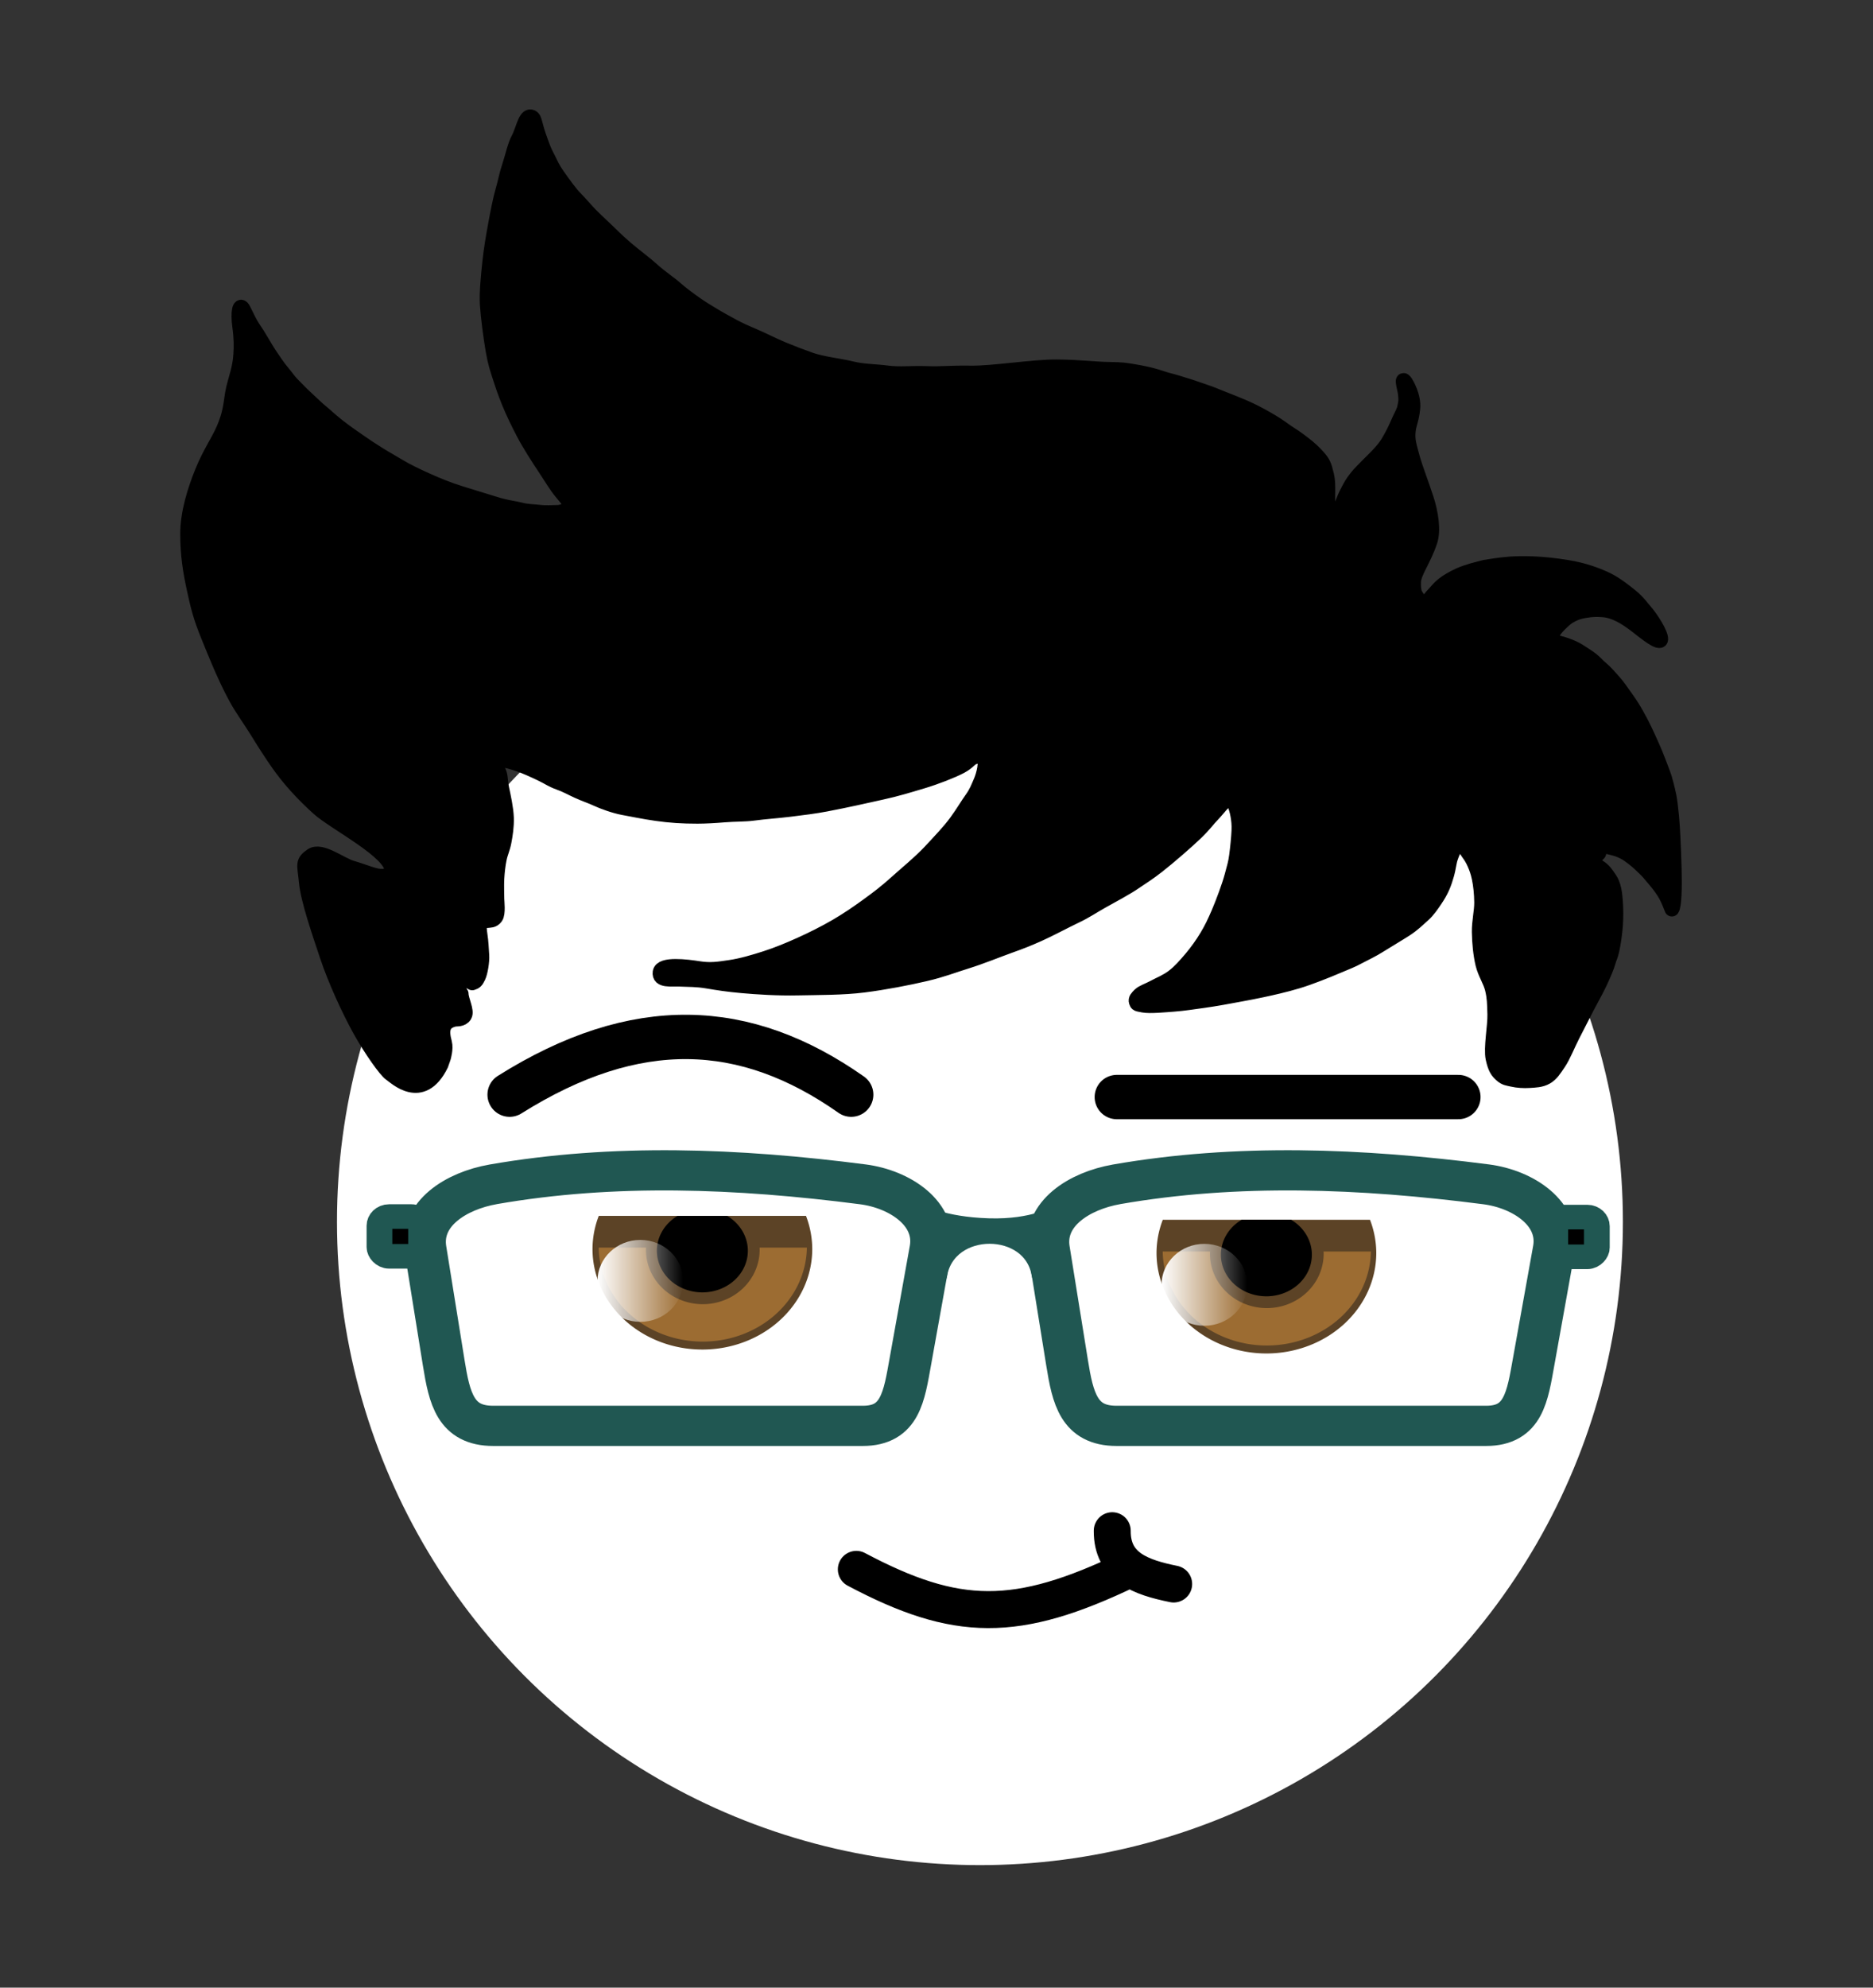<?xml version="1.0" encoding="UTF-8" standalone="no"?>
<!-- Created with Inkscape (http://www.inkscape.org/) -->

<svg
   width="264"
   height="280"
   viewBox="0 0 69.85 74.083"
   version="1.1"
   id="svg914"
   inkscape:version="1.1 (c68e22c387, 2021-05-23)"
   sodipodi:docname="easter_boy.svg"
   xmlns:inkscape="http://www.inkscape.org/namespaces/inkscape"
   xmlns:sodipodi="http://sodipodi.sourceforge.net/DTD/sodipodi-0.dtd"
   xmlns:xlink="http://www.w3.org/1999/xlink"
   xmlns="http://www.w3.org/2000/svg"
   xmlns:svg="http://www.w3.org/2000/svg">
  <rect x="0" y="0" width="69.85" height="74.083" fill="#333333" stroke="none"/>
  <sodipodi:namedview
     id="namedview916"
     pagecolor="#ffffff"
     bordercolor="#666666"
     borderopacity="1.0"
     inkscape:pageshadow="2"
     inkscape:pageopacity="0.0"
     inkscape:pagecheckerboard="0"
     inkscape:document-units="mm"
     showgrid="true"
     showborder="true"
     width="264px"
     inkscape:zoom="1.3102506"
     inkscape:cx="38.542245"
     inkscape:cy="134.70705"
     inkscape:window-width="1360"
     inkscape:window-height="705"
     inkscape:window-x="1358"
     inkscape:window-y="-8"
     inkscape:window-maximized="1"
     inkscape:current-layer="layer1"
     units="px">
    <inkscape:grid
       type="xygrid"
       id="grid851" />
  </sodipodi:namedview>
  <defs
     id="defs911">
    <linearGradient
       inkscape:collect="always"
       xlink:href="#linearGradient5285"
       id="linearGradient5287"
       x1="62.429"
       y1="107.308"
       x2="68.093"
       y2="107.308"
       gradientUnits="userSpaceOnUse" />
    <linearGradient
       inkscape:collect="always"
       id="linearGradient5285">
      <stop
         style="stop-color:#ffffff;stop-opacity:1;"
         offset="0"
         id="stop5281" />
      <stop
         style="stop-color:#ffffff;stop-opacity:0;"
         offset="1"
         id="stop5283" />
    </linearGradient>
    <linearGradient
       inkscape:collect="always"
       xlink:href="#linearGradient5285"
       id="linearGradient1079"
       gradientUnits="userSpaceOnUse"
       x1="62.429"
       y1="107.308"
       x2="68.093"
       y2="107.308" />
  </defs>
  <g
     inkscape:label="Layer 1"
     inkscape:groupmode="layer"
     id="layer1">
    <circle
       style="fill:#ffffff;fill-opacity:1;stroke:none;stroke-width:0.246;stroke-linecap:round;stroke-miterlimit:4;stroke-dasharray:none;stroke-opacity:1"
       id="path978"
       cx="36.545"
       cy="45.539"
       r="23.978" />
    <path
       style="fill:#000000;fill-opacity:1;stroke:#000000;stroke-width:0.551px;stroke-linecap:round;stroke-linejoin:round;stroke-opacity:1"
       d="m 14.563,40.02 c -0.172,-0.115 -0.728,-0.893 -1.133,-1.621 -0.405,-0.728 -0.93,-1.864 -1.229,-2.764 -0.3,-0.9 -0.714,-2.094 -0.777,-2.755 -0.063,-0.662 -0.162,-0.746 0.198,-0.992 0.36,-0.246 1.069,0.342 1.515,0.468 0.446,0.126 0.899,0.343 1.159,0.298 0.26,-0.045 0.285,0.467 0.312,-0.213 0.027,-0.68 -2.11,-1.759 -2.726,-2.31 C 11.587,29.867 11.294,29.574 11.043,29.296 10.793,29.017 10.558,28.727 10.329,28.395 10.099,28.062 9.855,27.685 9.611,27.286 9.368,26.887 9.022,26.418 8.798,26.003 c -0.224,-0.415 -0.414,-0.825 -0.583,-1.215 -0.169,-0.39 -0.317,-0.762 -0.456,-1.102 -0.278,-0.68 -0.378,-1.08 -0.521,-1.743 -0.143,-0.663 -0.24,-1.255 -0.241,-2.043 -0.001,-0.788 0.271,-1.646 0.553,-2.335 0.282,-0.689 0.585,-1.104 0.786,-1.566 0.122,-0.279 0.21,-0.546 0.27,-0.917 0.051,-0.316 0.057,-0.48 0.163,-0.84 0.163,-0.554 0.194,-0.787 0.211,-1.052 0.017,-0.266 0.022,-0.57 -0.043,-1.044 -0.068,-0.493 -0.004,-0.889 0.142,-0.603 0.146,0.287 0.23,0.488 0.37,0.694 0.141,0.206 0.172,0.263 0.283,0.448 0.111,0.185 0.257,0.435 0.376,0.606 0.12,0.171 0.253,0.379 0.372,0.521 0.119,0.142 0.199,0.249 0.295,0.37 0.097,0.121 0.148,0.162 0.272,0.292 0.124,0.131 0.305,0.307 0.469,0.456 0.164,0.149 0.325,0.312 0.483,0.438 0.158,0.127 0.29,0.266 0.606,0.514 0.316,0.249 0.538,0.393 0.783,0.566 0.245,0.173 0.484,0.329 0.736,0.486 0.252,0.157 0.473,0.277 0.761,0.451 0.288,0.174 0.654,0.347 1.033,0.518 0.379,0.171 0.827,0.356 1.259,0.486 0.432,0.13 0.769,0.243 1.256,0.387 0.447,0.144 0.695,0.157 0.948,0.22 0.284,0.076 0.512,0.068 0.737,0.096 0.226,0.028 0.512,0.007 0.66,0.007 0.149,0 0.239,-0.053 0.336,-0.075 0.097,-0.022 0.126,0.089 0.178,-0.085 0.052,-0.174 -0.305,-0.503 -0.49,-0.766 -0.185,-0.263 -0.224,-0.343 -0.468,-0.71 -0.244,-0.366 -0.589,-0.9 -0.802,-1.306 -0.213,-0.406 -0.417,-0.83 -0.565,-1.199 -0.148,-0.369 -0.232,-0.617 -0.327,-0.916 -0.095,-0.299 -0.165,-0.476 -0.252,-0.972 -0.087,-0.496 -0.187,-1.268 -0.215,-1.71 -0.028,-0.443 0.036,-1.071 0.089,-1.576 0.053,-0.504 0.14,-1.001 0.223,-1.448 0.083,-0.447 0.167,-0.887 0.267,-1.235 0.101,-0.347 0.134,-0.582 0.238,-0.887 0.104,-0.305 0.209,-0.802 0.349,-1.05 0.14,-0.248 0.243,-0.809 0.427,-0.81 0.185,-0.001 0.154,0.219 0.323,0.703 0.168,0.483 0.217,0.595 0.338,0.824 0.121,0.23 0.155,0.358 0.378,0.673 0.223,0.315 0.471,0.662 0.65,0.839 0.179,0.177 0.417,0.463 0.551,0.599 0.133,0.135 0.341,0.332 0.558,0.536 0.217,0.205 0.463,0.459 0.797,0.743 0.334,0.284 0.697,0.545 0.971,0.795 0.274,0.25 0.657,0.505 0.872,0.697 0.216,0.192 0.546,0.433 0.77,0.589 0.225,0.156 0.323,0.21 0.577,0.366 0.253,0.155 0.55,0.317 0.792,0.448 0.241,0.131 0.515,0.249 0.819,0.379 0.304,0.129 0.667,0.32 1.045,0.476 0.379,0.156 0.595,0.237 1.025,0.391 0.43,0.153 1.076,0.218 1.523,0.328 0.447,0.11 0.882,0.099 1.335,0.16 0.453,0.061 0.933,6.46e-4 1.476,0.022 0.543,0.022 0.847,-0.031 1.649,-0.018 0.802,0.013 2.325,-0.238 3.199,-0.23 0.874,0.008 1.452,0.088 1.951,0.093 0.499,0.005 0.617,0.031 0.932,0.083 0.315,0.052 0.616,0.119 0.827,0.184 0.211,0.065 0.323,0.108 0.523,0.158 0.2,0.05 0.37,0.11 0.586,0.174 0.216,0.064 0.365,0.122 0.691,0.232 0.327,0.11 0.387,0.148 0.619,0.237 0.232,0.089 0.536,0.211 0.75,0.301 0.22,0.092 0.442,0.196 0.709,0.34 0.266,0.144 0.56,0.313 0.815,0.497 0.232,0.179 0.401,0.258 0.629,0.432 0.228,0.174 0.412,0.3 0.69,0.602 0.205,0.228 0.247,0.314 0.343,0.721 0.083,0.354 0.008,0.883 0.055,1.135 -0.035,0.364 -0.444,1.041 0.161,0.528 0.249,-0.191 0.364,-0.679 0.512,-0.969 0.148,-0.29 0.209,-0.417 0.408,-0.66 0.199,-0.244 0.621,-0.624 0.867,-0.9 0.246,-0.276 0.307,-0.413 0.415,-0.605 0.108,-0.192 0.182,-0.371 0.244,-0.504 0.111,-0.258 0.132,-0.253 0.226,-0.497 0.075,-0.307 0.062,-0.375 0.046,-0.562 -0.016,-0.187 -0.185,-0.702 0.003,-0.445 0.029,0.04 0.318,0.523 0.272,0.972 -0.046,0.45 -0.143,0.557 -0.171,0.871 -0.028,0.314 0.03,0.501 0.18,1.041 0.082,0.294 0.324,0.922 0.501,1.471 0.164,0.507 0.272,1.159 0.132,1.573 -0.243,0.721 -0.603,1.149 -0.613,1.52 -0.01,0.371 0.053,0.454 0.144,0.585 0.091,0.13 0.161,0.192 0.284,0.181 0.123,-0.012 0.173,-0.161 0.284,-0.271 0.111,-0.11 0.226,-0.269 0.378,-0.391 0.152,-0.123 0.371,-0.251 0.627,-0.369 0.344,-0.147 0.636,-0.208 0.936,-0.289 0.274,-0.042 0.505,-0.087 0.955,-0.124 0.431,-0.026 1.129,-0.036 2.112,0.126 0.637,0.098 1.195,0.314 1.516,0.475 0.321,0.162 0.619,0.4 0.87,0.601 0.251,0.202 0.412,0.429 0.583,0.63 0.17,0.201 0.54,0.764 0.528,0.975 -0.012,0.21 -0.601,-0.267 -0.847,-0.46 -0.246,-0.193 -0.461,-0.341 -0.68,-0.451 -0.219,-0.109 -0.429,-0.175 -0.643,-0.188 -0.214,-0.013 -0.373,-0.017 -0.675,0.035 -0.302,0.052 -0.412,0.126 -0.523,0.182 -0.11,0.056 -0.209,0.141 -0.315,0.241 -0.107,0.1 -0.243,0.237 -0.315,0.361 -0.072,0.124 -0.499,0.322 -0.126,0.361 0.373,0.039 0.835,0.207 1.072,0.361 0.236,0.155 0.312,0.194 0.47,0.316 0.158,0.122 0.215,0.215 0.375,0.345 0.16,0.131 0.322,0.33 0.469,0.491 0.147,0.161 0.274,0.361 0.414,0.552 0.139,0.191 0.3,0.434 0.415,0.645 0.115,0.211 0.174,0.307 0.315,0.602 0.141,0.295 0.385,0.828 0.512,1.175 0.127,0.347 0.203,0.491 0.287,0.832 0.084,0.341 0.132,0.467 0.203,1.212 0.036,0.373 0.072,1.116 0.095,1.915 0.021,0.739 -7.97e-4,1.414 -0.086,1.53 0,0 -0.118,-0.313 -0.221,-0.505 -0.104,-0.192 -0.266,-0.406 -0.393,-0.555 -0.128,-0.149 -0.224,-0.275 -0.343,-0.396 -0.119,-0.121 -0.255,-0.243 -0.314,-0.297 -0.061,-0.056 -0.334,-0.276 -0.455,-0.339 -0.121,-0.063 -0.212,-0.134 -0.678,-0.235 -0.466,-0.101 -0.393,0.102 -0.323,0.245 -0.448,0.439 -0.144,0.401 0,0.511 0.202,0.131 0.269,0.249 0.357,0.373 0.088,0.123 0.128,0.193 0.178,0.351 0.051,0.158 0.071,0.354 0.089,0.596 0.018,0.242 0.021,0.553 0,0.852 -0.021,0.299 -0.082,0.71 -0.134,0.937 -0.051,0.226 -0.089,0.255 -0.134,0.426 -0.045,0.17 -0.18,0.482 -0.312,0.766 -0.132,0.285 -0.319,0.607 -0.49,0.937 -0.171,0.33 -0.36,0.699 -0.535,1.043 -0.175,0.344 -0.34,0.766 -0.513,1.022 -0.173,0.256 -0.273,0.42 -0.468,0.532 -0.195,0.112 -0.414,0.114 -0.624,0.128 -0.21,0.014 -0.448,-0.002 -0.624,-0.043 -0.176,-0.04 -0.281,-0.041 -0.423,-0.17 -0.142,-0.129 -0.229,-0.238 -0.312,-0.617 -0.083,-0.38 0.079,-1.209 0.067,-1.639 -0.012,-0.43 -0.015,-0.622 -0.089,-0.937 -0.074,-0.315 -0.27,-0.58 -0.357,-0.937 -0.086,-0.357 -0.128,-0.807 -0.134,-1.192 -0.006,-0.385 0.092,-0.772 0.089,-1.107 -0.003,-0.335 -0.039,-0.653 -0.089,-0.894 -0.05,-0.241 -0.109,-0.398 -0.178,-0.554 -0.07,-0.156 -0.133,-0.262 -0.223,-0.383 -0.089,-0.121 -0.197,-0.329 -0.312,-0.341 -0.115,-0.012 -0.11,0.045 -0.178,0.128 -0.069,0.082 -0.123,0.22 -0.178,0.383 -0.056,0.163 -0.081,0.412 -0.134,0.596 -0.053,0.185 -0.104,0.347 -0.178,0.511 -0.075,0.164 -0.15,0.296 -0.267,0.468 -0.117,0.172 -0.259,0.387 -0.446,0.554 -0.187,0.167 -0.377,0.354 -0.637,0.524 -0.26,0.17 -0.688,0.419 -0.978,0.603 -0.29,0.184 -0.516,0.282 -0.792,0.43 -0.276,0.148 -0.425,0.198 -0.802,0.358 -0.377,0.161 -1.008,0.414 -1.471,0.554 -0.463,0.14 -0.983,0.256 -1.348,0.333 -0.364,0.077 -0.41,0.082 -0.781,0.153 -0.371,0.071 -0.99,0.184 -1.392,0.238 -0.402,0.054 -0.711,0.106 -1.083,0.135 -0.371,0.028 -0.907,0.08 -1.146,0.035 -0.239,-0.045 -0.236,-0.037 -0.267,-0.128 -0.031,-0.09 0.035,-0.157 0.134,-0.255 0.099,-0.098 0.321,-0.168 0.529,-0.28 0.208,-0.113 0.477,-0.216 0.719,-0.401 0.242,-0.185 0.459,-0.433 0.669,-0.681 0.209,-0.249 0.408,-0.524 0.579,-0.809 0.171,-0.285 0.285,-0.519 0.446,-0.894 0.16,-0.375 0.395,-1.004 0.49,-1.363 0.095,-0.358 0.134,-0.463 0.173,-0.754 0.039,-0.291 0.078,-0.681 0.089,-0.93 0.011,-0.249 -0.01,-0.4 -0.039,-0.573 -0.029,-0.173 -0.095,-0.419 -0.178,-0.511 -0.083,-0.092 -0.011,-0.111 -0.178,-0.085 -0.168,0.026 -0.378,0.348 -0.579,0.554 -0.201,0.205 -0.288,0.355 -0.624,0.681 -0.336,0.326 -1.042,0.935 -1.426,1.235 -0.384,0.3 -0.506,0.361 -0.847,0.596 -0.341,0.235 -0.865,0.511 -1.24,0.721 -0.375,0.21 -0.587,0.366 -0.988,0.556 -0.402,0.191 -0.972,0.499 -1.382,0.681 -0.41,0.182 -0.625,0.267 -1.07,0.426 -0.445,0.159 -1.077,0.418 -1.605,0.581 -0.527,0.163 -0.903,0.319 -1.542,0.468 -0.638,0.149 -1.504,0.318 -2.292,0.418 -0.788,0.1 -1.692,0.09 -2.451,0.107 -0.759,0.017 -1.545,-0.035 -2.095,-0.085 -0.55,-0.05 -0.86,-0.1 -1.282,-0.17 -0.422,-0.071 -0.688,-0.056 -1.019,-0.073 -0.331,-0.016 -0.795,0.071 -0.749,-0.259 0.047,-0.33 1.004,-0.206 1.445,-0.137 0.44,0.07 0.74,0.018 1.159,-0.043 0.419,-0.06 0.898,-0.199 1.337,-0.341 0.439,-0.142 0.853,-0.313 1.293,-0.511 0.439,-0.198 0.921,-0.439 1.337,-0.681 0.416,-0.243 0.787,-0.496 1.159,-0.766 0.372,-0.27 0.687,-0.506 1.07,-0.852 0.382,-0.346 0.905,-0.769 1.269,-1.16 0.363,-0.391 0.722,-0.762 0.978,-1.114 0.257,-0.352 0.414,-0.629 0.585,-0.867 0.17,-0.238 0.233,-0.417 0.333,-0.648 0.1,-0.232 0.235,-0.741 0.089,-0.894 -0.145,-0.153 -0.204,-0.047 -0.357,0 -0.153,0.047 -0.178,0.175 -0.49,0.341 -0.313,0.166 -0.92,0.403 -1.426,0.554 -0.506,0.151 -0.951,0.29 -1.526,0.415 -0.576,0.126 -1.251,0.284 -2.079,0.441 -0.418,0.079 -0.819,0.129 -1.333,0.192 -0.515,0.063 -0.913,0.084 -1.37,0.146 -0.313,0.042 -0.701,0.031 -1.062,0.061 -0.345,0.029 -0.733,0.051 -1.013,0.051 -0.561,9.55e-4 -1.029,-0.031 -1.516,-0.1 -0.487,-0.068 -0.934,-0.164 -1.251,-0.221 -0.318,-0.057 -0.775,-0.223 -0.986,-0.323 -0.211,-0.099 -0.452,-0.177 -0.711,-0.295 -0.26,-0.118 -0.419,-0.216 -0.702,-0.318 -0.282,-0.102 -0.372,-0.183 -0.624,-0.305 -0.252,-0.123 -0.643,-0.303 -0.891,-0.383 -0.248,-0.08 -0.447,-0.149 -0.579,-0.128 -0.115,0.019 -0.377,0.238 -0.223,0.341 0.154,0.103 0.115,0.384 0.178,0.681 0.063,0.298 0.168,0.771 0.178,1.107 0.01,0.336 -0.041,0.638 -0.089,0.894 -0.048,0.256 -0.133,0.411 -0.178,0.639 -0.046,0.228 -0.074,0.475 -0.089,0.724 -0.015,0.249 0,0.681 0,0.766 0,0.085 0.057,0.544 -0.045,0.681 -0.101,0.137 -0.22,0.11 -0.312,0.128 -0.092,0.018 -0.125,-0.087 -0.223,0 -0.098,0.087 -0.079,0.34 -0.045,0.554 0.035,0.213 0.048,0.514 0.063,0.741 0.015,0.227 -0.053,0.636 -0.13,0.797 -0.078,0.161 -0.108,0.191 -0.228,0.229 -0.132,-0.142 -1.147,-0.124 -0.413,0.407 0,0.227 0.227,0.641 0.129,0.806 -0.098,0.166 -0.304,0.123 -0.389,0.145 -0.426,0.104 -0.493,0.385 -0.357,0.881 0.057,0.217 -0.042,0.544 -0.042,0.544 l -0.092,0.264 c -0.713,1.448 -1.713,0.452 -1.885,0.337 z"
       id="path12"
       inkscape:connector-curvature="0"
       sodipodi:nodetypes="czzzzzzzssssssszzzssszszzzzzzzzzzzzzzzcczzzzzzzzzzzzzzzzzzzzzzzzzzzzzzzzzzzzzzzzzzzzsscscscczzzzcczszzssszzzzzcccczzzzzzzzzzzzzzzzzzzzzssszzzszzcczzzzzzzzzzzzzzzzzzzzzzzzzzzzzzzzzzzzzzzzzzzzzzzzzzzzzzzzzzzzzzzzzzzzzzzzzzzzzzzzzzzzzssssszzzzzzzszzzzzzzzzzzzzcczccsczc" />
    <path
       style="fill:none;stroke:#000000;stroke-width:1.653;stroke-linecap:round;stroke-linejoin:miter;stroke-miterlimit:4;stroke-dasharray:none;stroke-opacity:1"
       d="m 19.005,40.8 c 4.722,-2.965 8.796,-2.771 12.739,0"
       id="path22"
       inkscape:connector-curvature="0"
       sodipodi:nodetypes="cc" />
    <path
       style="fill:none;stroke:#000000;stroke-width:1.653;stroke-linecap:round;stroke-linejoin:miter;stroke-miterlimit:4;stroke-dasharray:none;stroke-opacity:1"
       d="m 41.649,40.889 c 0.062,0 12.739,0 12.739,0"
       id="path22-4"
       inkscape:connector-curvature="0"
       sodipodi:nodetypes="cc" />
    <g
       id="g5358"
       style="stroke:#205752;stroke-opacity:1"
       transform="matrix(0.564,0,0,0.539,-36.738,-14.216)">
      <g
         style="stroke:#205752;stroke-opacity:1"
         id="g882">
        <path
           style="fill:none;stroke:#205752;stroke-width:2.78;stroke-linecap:round;stroke-linejoin:round;stroke-miterlimit:4;stroke-dasharray:none;stroke-opacity:1"
           d="m 97.746,108.272 c 7.967,-1.452 16.156,-1.12 24.445,0 2.458,0.332 4.898,2.033 4.478,4.478 l -1.331,7.745 c -0.42,2.445 -0.666,4.478 -3.146,4.478 H 97.746 c -2.481,0 -2.89,-1.905 -3.267,-4.356 l -1.21,-7.866 c -0.377,-2.452 2.037,-4.033 4.478,-4.478 z"
           id="rect850"
           inkscape:connector-curvature="0"
           sodipodi:nodetypes="sssssssss" />
        <path
           style="fill:none;stroke:#205752;stroke-width:2.78;stroke-linecap:round;stroke-linejoin:round;stroke-miterlimit:4;stroke-dasharray:none;stroke-opacity:1"
           d="m 138.963,108.272 c 7.967,-1.452 16.157,-1.12 24.445,0 2.458,0.332 4.898,2.033 4.478,4.478 l -1.331,7.745 c -0.42,2.445 -0.666,4.478 -3.146,4.478 h -24.445 c -2.481,0 -2.89,-1.905 -3.267,-4.356 l -1.21,-7.866 c -0.377,-2.452 2.037,-4.033 4.478,-4.478 z"
           id="rect850-7"
           inkscape:connector-curvature="0"
           sodipodi:nodetypes="sssssssss" />
        <path
           style="fill:none;stroke:#205752;stroke-width:1.7;stroke-linecap:round;stroke-linejoin:round;stroke-miterlimit:4;stroke-dasharray:none;stroke-opacity:1"
           d="m 126.102,110.556 c -0.203,-0.068 1.283,0.814 4.39,0.915 3.106,0.102 4.639,-0.926 4.639,-0.926 l 0.024,-0.98 -0.954,4.909 c -0.614,-3.919 -6.628,-3.93 -7.281,0.012 l -0.811,-4.91 z"
           id="rect868"
           inkscape:connector-curvature="0"
           sodipodi:nodetypes="czcccccc" />
      </g>
      <rect
         ry="0.636"
         y="110.5"
         x="90.229"
         height="2.75"
         width="2.75"
         id="rect884"
         style="fill:#000000;fill-opacity:1;stroke:#205752;stroke-width:1.7;stroke-linecap:round;stroke-linejoin:round;stroke-miterlimit:4;stroke-dasharray:none;stroke-opacity:1" />
      <rect
         transform="scale(-1,1)"
         ry="0.636"
         y="110.535"
         x="-170.727"
         height="2.75"
         width="2.75"
         id="rect884-6"
         style="fill:#000000;fill-opacity:1;stroke:#205752;stroke-width:1.7;stroke-linecap:round;stroke-linejoin:round;stroke-miterlimit:4;stroke-dasharray:none;stroke-opacity:1" />
    </g>
    <path
       id="path903"
       style="fill:none;stroke:#000000;stroke-width:1.378;stroke-linecap:round;stroke-linejoin:miter;stroke-miterlimit:4;stroke-dasharray:none;stroke-opacity:1"
       d="m 41.479,57.053 c -0.011,1.358 1.067,1.738 2.291,1.986 M 31.935,58.493 c 3.736,1.979 5.964,2.022 10.166,0"
       inkscape:connector-curvature="0" />
    <g
       id="g5299"
       transform="matrix(0.564,0,0,0.539,-12.927,-10.098)">
      <g
         transform="matrix(1.221,0,0,1.221,-34.802,-63.771)"
         id="g4597-20">
        <path
           id="path872-8-9"
           transform="matrix(0.819,0,0,0.819,28.513,52.248)"
           d="m 62.5,102.789 a 7.265,6.953 0 0 0 -0.414,2.293 7.265,6.953 0 0 0 7.264,6.951 7.265,6.953 0 0 0 7.266,-6.951 7.265,6.953 0 0 0 -0.414,-2.293 z"
           style="fill:#5c4326;fill-opacity:1;stroke:none;stroke-width:2.705"
           inkscape:connector-curvature="0" />
        <path
           id="path872-6"
           transform="matrix(0.819,0,0,0.819,28.513,52.248)"
           d="m 67.711,102.789 a 3.008,2.878 0 0 0 -1.369,2.412 3.008,2.878 0 0 0 3.008,2.879 3.008,2.878 0 0 0 3.008,-2.879 3.008,2.878 0 0 0 -1.371,-2.412 z"
           style="fill:#000000;fill-opacity:1;stroke:none;stroke-width:1.12"
           inkscape:connector-curvature="0" />
      </g>
      <g
         transform="matrix(1.221,0,0,1.221,-8.904,-68.349)"
         id="g4597-2">
        <path
           inkscape:connector-curvature="0"
           id="path872-8-2"
           d="m 58.486,141.978 a 5.641,5.398 0 0 0 5.636,5.324 5.641,5.398 0 0 0 5.638,-5.324 h -2.562 a 3.079,3.079 0 0 1 0.004,0.126 3.079,3.079 0 0 1 -3.079,3.079 3.079,3.079 0 0 1 -3.079,-3.079 3.079,3.079 0 0 1 0.006,-0.126 z"
           style="fill:#9c6c32;fill-opacity:1;stroke:none;stroke-width:2.1" />
      </g>
      <circle
         r="2.832"
         cy="107.308"
         cx="65.261"
         id="path5235"
         style="fill:url(#linearGradient1079);fill-opacity:1;stroke:none;stroke-width:5.531;stroke-miterlimit:4;stroke-dasharray:none" />
    </g>
    <g
       id="g5299-1"
       transform="matrix(0.564,0,0,0.539,8.107,-9.952)">
      <g
         transform="matrix(1.221,0,0,1.221,-34.802,-63.771)"
         id="g4597-20-7">
        <path
           id="path872-8-9-9"
           transform="matrix(0.819,0,0,0.819,28.513,52.248)"
           d="m 62.5,102.789 a 7.265,6.953 0 0 0 -0.414,2.293 7.265,6.953 0 0 0 7.264,6.951 7.265,6.953 0 0 0 7.266,-6.951 7.265,6.953 0 0 0 -0.414,-2.293 z"
           style="fill:#5c4326;fill-opacity:1;stroke:none;stroke-width:2.705"
           inkscape:connector-curvature="0" />
        <path
           id="path872-6-3"
           transform="matrix(0.819,0,0,0.819,28.513,52.248)"
           d="m 67.711,102.789 a 3.008,2.878 0 0 0 -1.369,2.412 3.008,2.878 0 0 0 3.008,2.879 3.008,2.878 0 0 0 3.008,-2.879 3.008,2.878 0 0 0 -1.371,-2.412 z"
           style="fill:#000000;fill-opacity:1;stroke:none;stroke-width:1.12"
           inkscape:connector-curvature="0" />
      </g>
      <g
         transform="matrix(1.221,0,0,1.221,-8.904,-68.349)"
         id="g4597-2-2">
        <path
           inkscape:connector-curvature="0"
           id="path872-8-2-7"
           d="m 58.486,141.978 a 5.641,5.398 0 0 0 5.636,5.324 5.641,5.398 0 0 0 5.638,-5.324 h -2.562 a 3.079,3.079 0 0 1 0.004,0.126 3.079,3.079 0 0 1 -3.079,3.079 3.079,3.079 0 0 1 -3.079,-3.079 3.079,3.079 0 0 1 0.006,-0.126 z"
           style="fill:#9c6c32;fill-opacity:1;stroke:none;stroke-width:2.1" />
      </g>
      <circle
         r="2.832"
         cy="107.308"
         cx="65.261"
         id="path5235-6"
         style="fill:url(#linearGradient5287);fill-opacity:1;stroke:none;stroke-width:5.531;stroke-miterlimit:4;stroke-dasharray:none" />
    </g>
  </g>
</svg>
